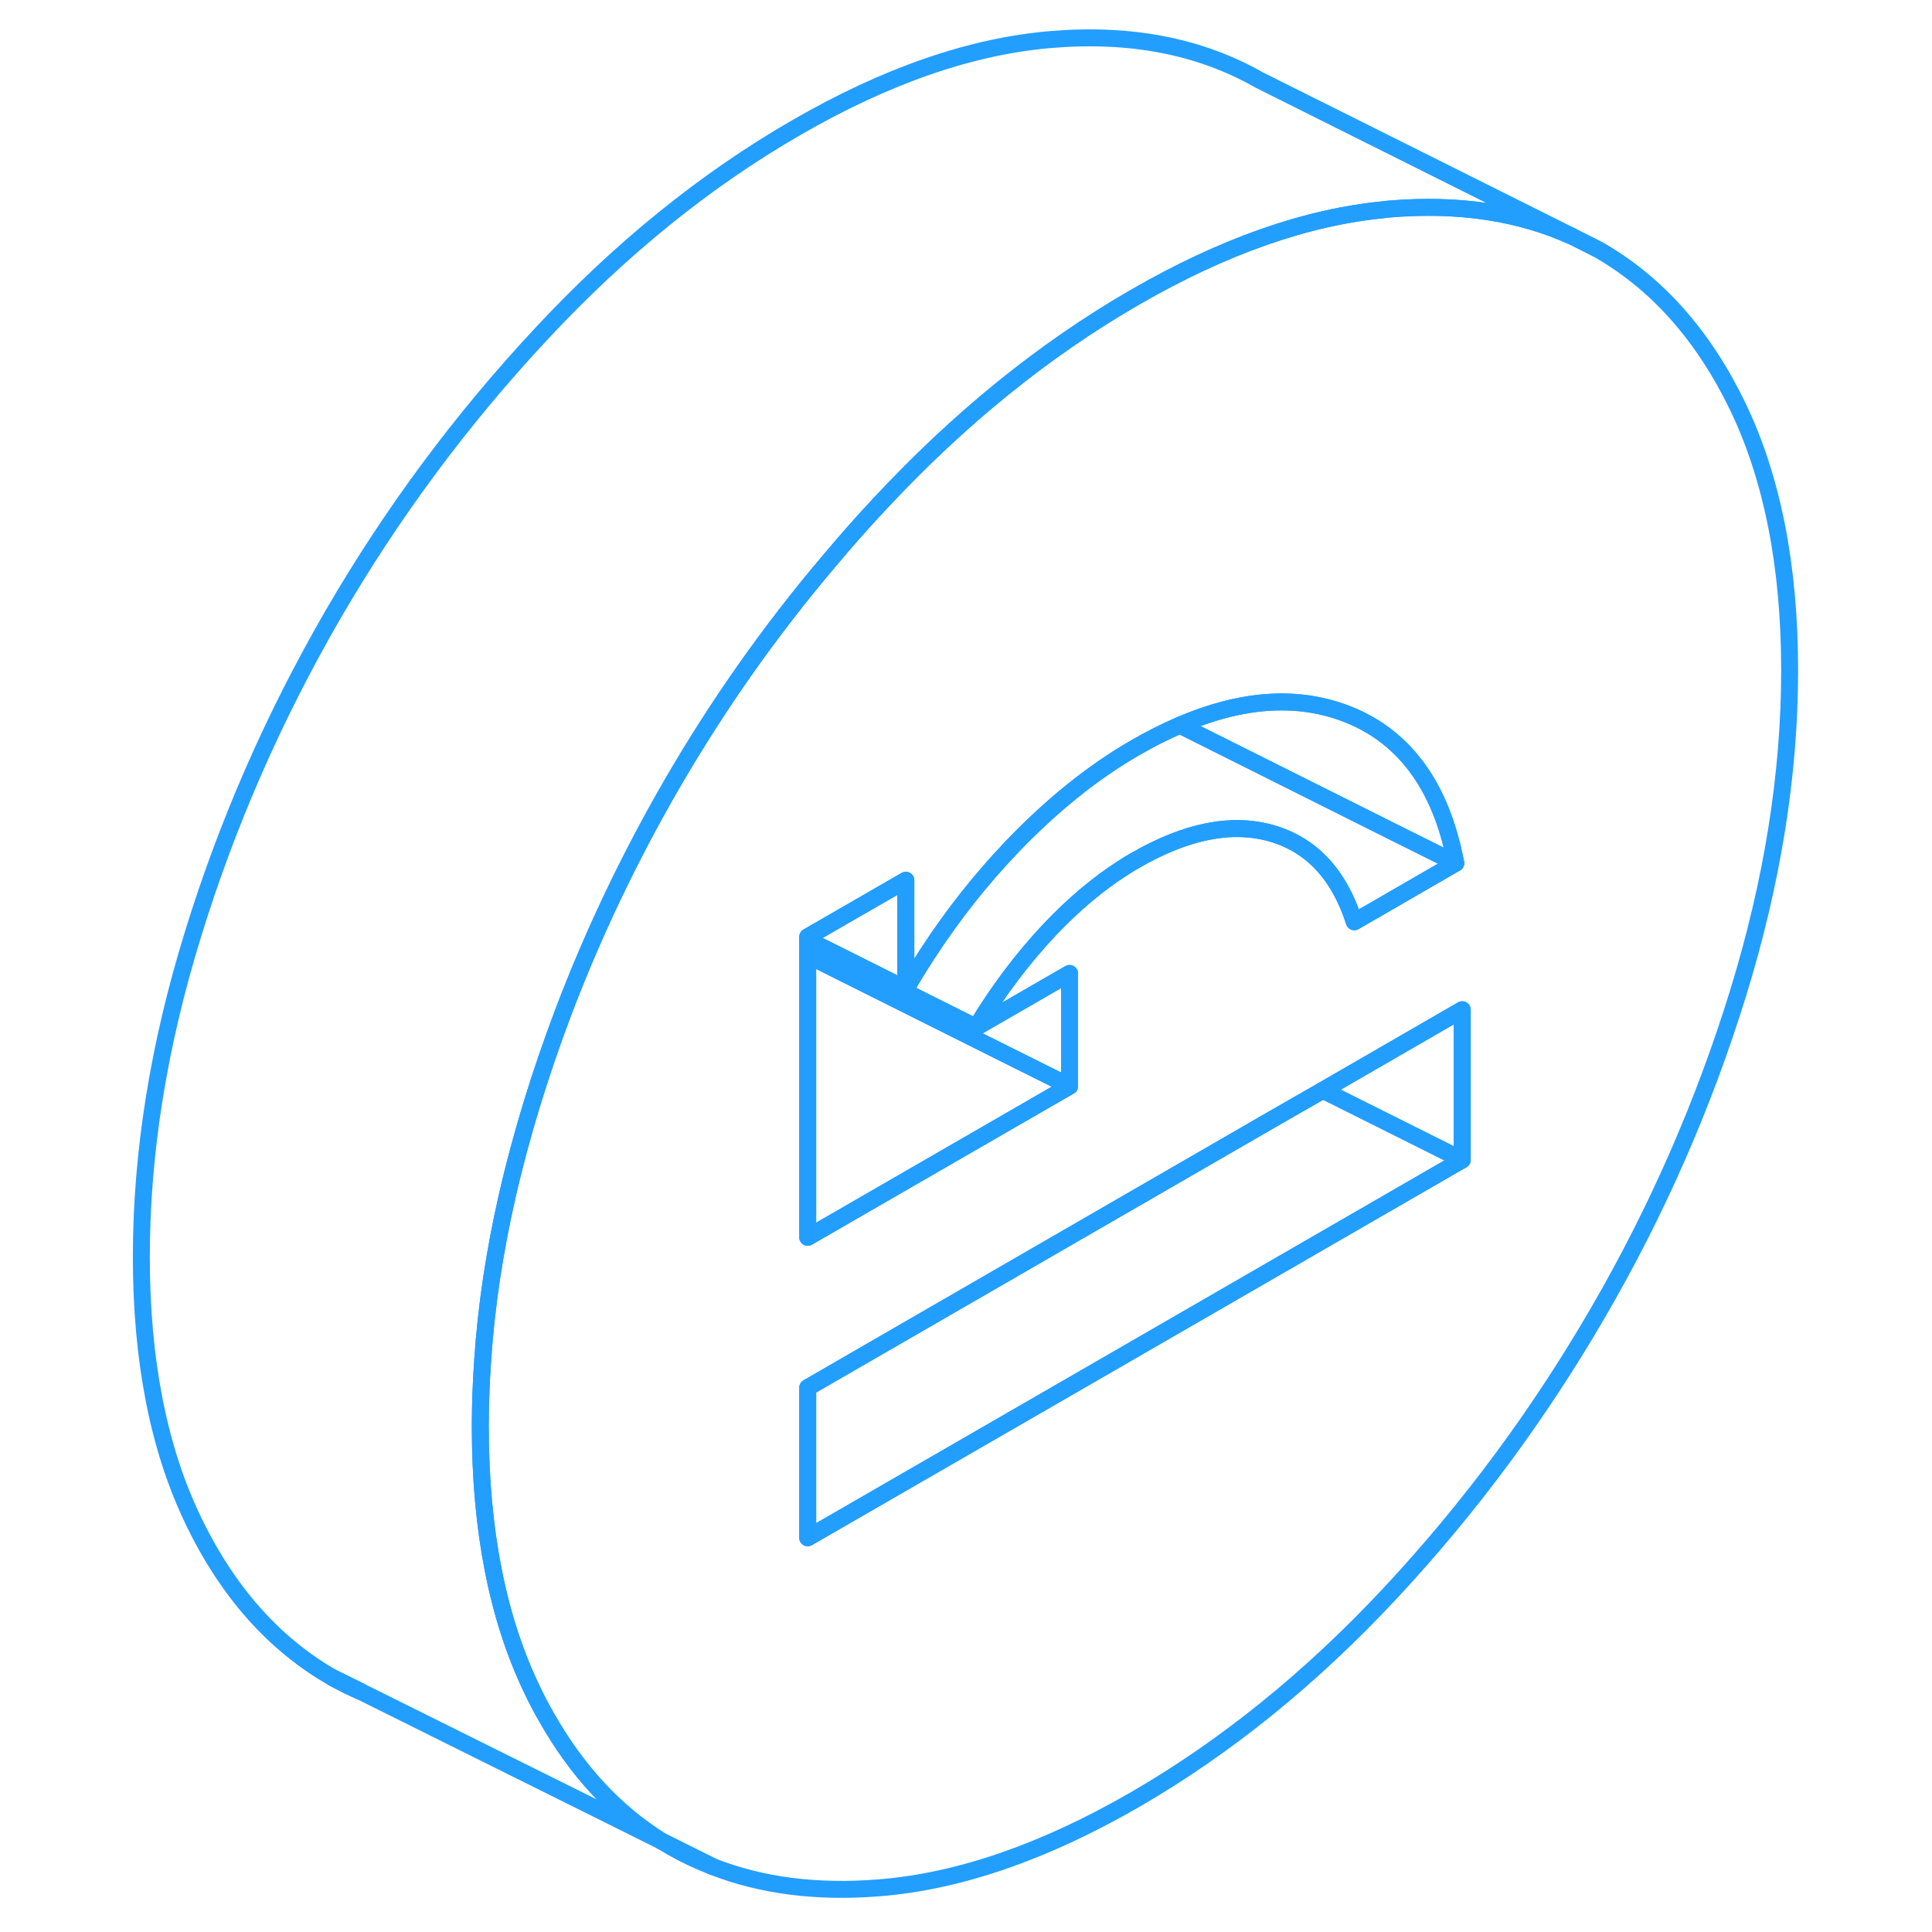 <svg width="48" height="48" viewBox="0 0 102 114" fill="none" xmlns="http://www.w3.org/2000/svg" stroke-width="1px" stroke-linecap="round" stroke-linejoin="round"><path d="M33.039 108.64C33.229 108.76 33.439 108.88 33.639 109C34.409 109.44 35.219 109.82 36.049 110.14L33.039 108.64Z" stroke="#229EFF" stroke-linejoin="round"/><path d="M13.641 99C14.171 99.3 14.721 99.58 15.281 99.81L13.641 99Z" stroke="#229EFF" stroke-linejoin="round"/><path d="M86.75 13.94C83.63 12.53 80.06 12 76.04 12.33C75.92 12.34 75.8 12.35 75.68 12.37C71.09 12.81 66.18 14.53 60.97 17.54C55.63 20.62 50.61 24.68 45.91 29.73C44.88 30.83 43.88 31.96 42.92 33.11C39.45 37.2 36.36 41.59 33.64 46.28C31.12 50.64 28.97 55.15 27.21 59.8C26.55 61.55 25.94 63.33 25.39 65.12C24.83 66.95 24.34 68.77 23.93 70.57C23.18 73.86 22.69 77.09 22.48 80.27C22.39 81.58 22.34 82.88 22.34 84.16C22.34 90.29 23.36 95.47 25.39 99.69C25.66 100.26 25.95 100.82 26.26 101.35C28.04 104.49 30.29 106.92 33 108.62L15.28 99.81L13.64 99C10.17 97.02 7.41 93.91 5.39 89.69C3.36 85.47 2.34 80.29 2.34 74.16C2.34 68.03 3.36 61.68 5.39 55.12C7.41 48.56 10.17 42.28 13.64 36.28C17.12 30.28 21.21 24.77 25.91 19.73C30.61 14.68 35.63 10.62 40.97 7.54C46.31 4.45 51.34 2.72 56.04 2.33C60.74 1.94 64.82 2.74 68.3 4.72L86.75 13.94Z" stroke="#229EFF" stroke-linejoin="round"/><path d="M96.56 24.03C94.53 19.81 91.78 16.71 88.3 14.72L86.75 13.94C83.63 12.53 80.06 12 76.04 12.33C75.92 12.34 75.8 12.35 75.68 12.37C71.09 12.81 66.18 14.53 60.97 17.54C55.63 20.62 50.61 24.68 45.91 29.73C44.88 30.83 43.88 31.96 42.92 33.11C39.45 37.2 36.36 41.59 33.64 46.28C31.12 50.64 28.97 55.15 27.21 59.8C26.55 61.55 25.94 63.33 25.39 65.12C24.83 66.95 24.34 68.77 23.93 70.57C23.18 73.86 22.69 77.09 22.48 80.27C22.39 81.58 22.34 82.88 22.34 84.16C22.34 90.29 23.36 95.47 25.39 99.69C25.66 100.26 25.95 100.82 26.26 101.35C28.04 104.49 30.29 106.92 33 108.62L33.04 108.64L36.05 110.14C38.97 111.28 42.25 111.69 45.91 111.39C50.61 111.01 55.63 109.27 60.97 106.19C66.31 103.1 71.34 99.04 76.04 94C80.74 88.96 84.82 83.44 88.3 77.44C91.78 71.45 94.53 65.17 96.56 58.6C98.58 52.04 99.6 45.69 99.6 39.56C99.6 33.43 98.58 28.25 96.56 24.03ZM41.66 55.28L47.45 51.94V58.36C47.87 57.63 48.31 56.92 48.76 56.23C50.24 53.96 51.88 51.89 53.68 50C56.03 47.54 58.46 45.58 60.97 44.13C61.87 43.61 62.76 43.16 63.62 42.79C67.18 41.26 70.38 41.01 73.24 42.04C74.99 42.67 76.42 43.72 77.53 45.18C78.66 46.67 79.45 48.58 79.9 50.93L74.73 53.92L73.91 54.39C73.01 51.59 71.38 49.85 69.03 49.17C66.68 48.5 64 49.03 60.97 50.78C60.74 50.91 60.51 51.05 60.28 51.2C58.79 52.15 57.35 53.37 55.95 54.84C54.34 56.55 52.89 58.47 51.6 60.62L57.11 57.44V64.09L41.66 73.01V55.28ZM80.28 68.44L58.88 80.8L41.66 90.74V81.88L69.08 66.04L72.06 64.33L80.28 59.58V68.44Z" stroke="#229EFF" stroke-linejoin="round"/><path d="M47.45 51.94V58.36L41.66 55.46V55.28L47.45 51.94Z" stroke="#229EFF" stroke-linejoin="round"/><path d="M79.9 50.93L74.73 53.92L73.91 54.39C73.01 51.59 71.38 49.85 69.03 49.17C66.68 48.5 64 49.03 60.97 50.78C60.74 50.91 60.51 51.05 60.28 51.2C58.79 52.15 57.35 53.37 55.95 54.84C54.34 56.55 52.89 58.47 51.6 60.62L46.01 57.82L41.66 55.65V55.46L47.45 58.36C47.87 57.63 48.31 56.92 48.76 56.23C50.24 53.96 51.88 51.89 53.68 50C56.03 47.54 58.46 45.58 60.97 44.13C61.87 43.61 62.76 43.16 63.62 42.79L76.37 49.17L79.9 50.93Z" stroke="#229EFF" stroke-linejoin="round"/><path d="M79.899 50.93L76.369 49.17L63.619 42.79C67.179 41.26 70.379 41.01 73.239 42.04C74.989 42.67 76.419 43.72 77.529 45.18C78.659 46.67 79.449 48.58 79.899 50.93Z" stroke="#229EFF" stroke-linejoin="round"/><path d="M80.281 59.58V68.44L72.061 64.33L80.281 59.58Z" stroke="#229EFF" stroke-linejoin="round"/><path d="M80.28 68.44L58.88 80.8L41.66 90.74V81.88L69.08 66.04L72.06 64.33L80.28 68.44Z" stroke="#229EFF" stroke-linejoin="round"/><path d="M57.11 64.09L41.66 73.01V56.37L45.34 58.21L53.56 62.32L57.11 64.09Z" stroke="#229EFF" stroke-linejoin="round"/><path d="M57.11 57.44V64.09L53.56 62.32L45.34 58.21L41.66 56.37V55.65L46.01 57.82L51.6 60.62L57.11 57.44Z" stroke="#229EFF" stroke-linejoin="round"/></svg>